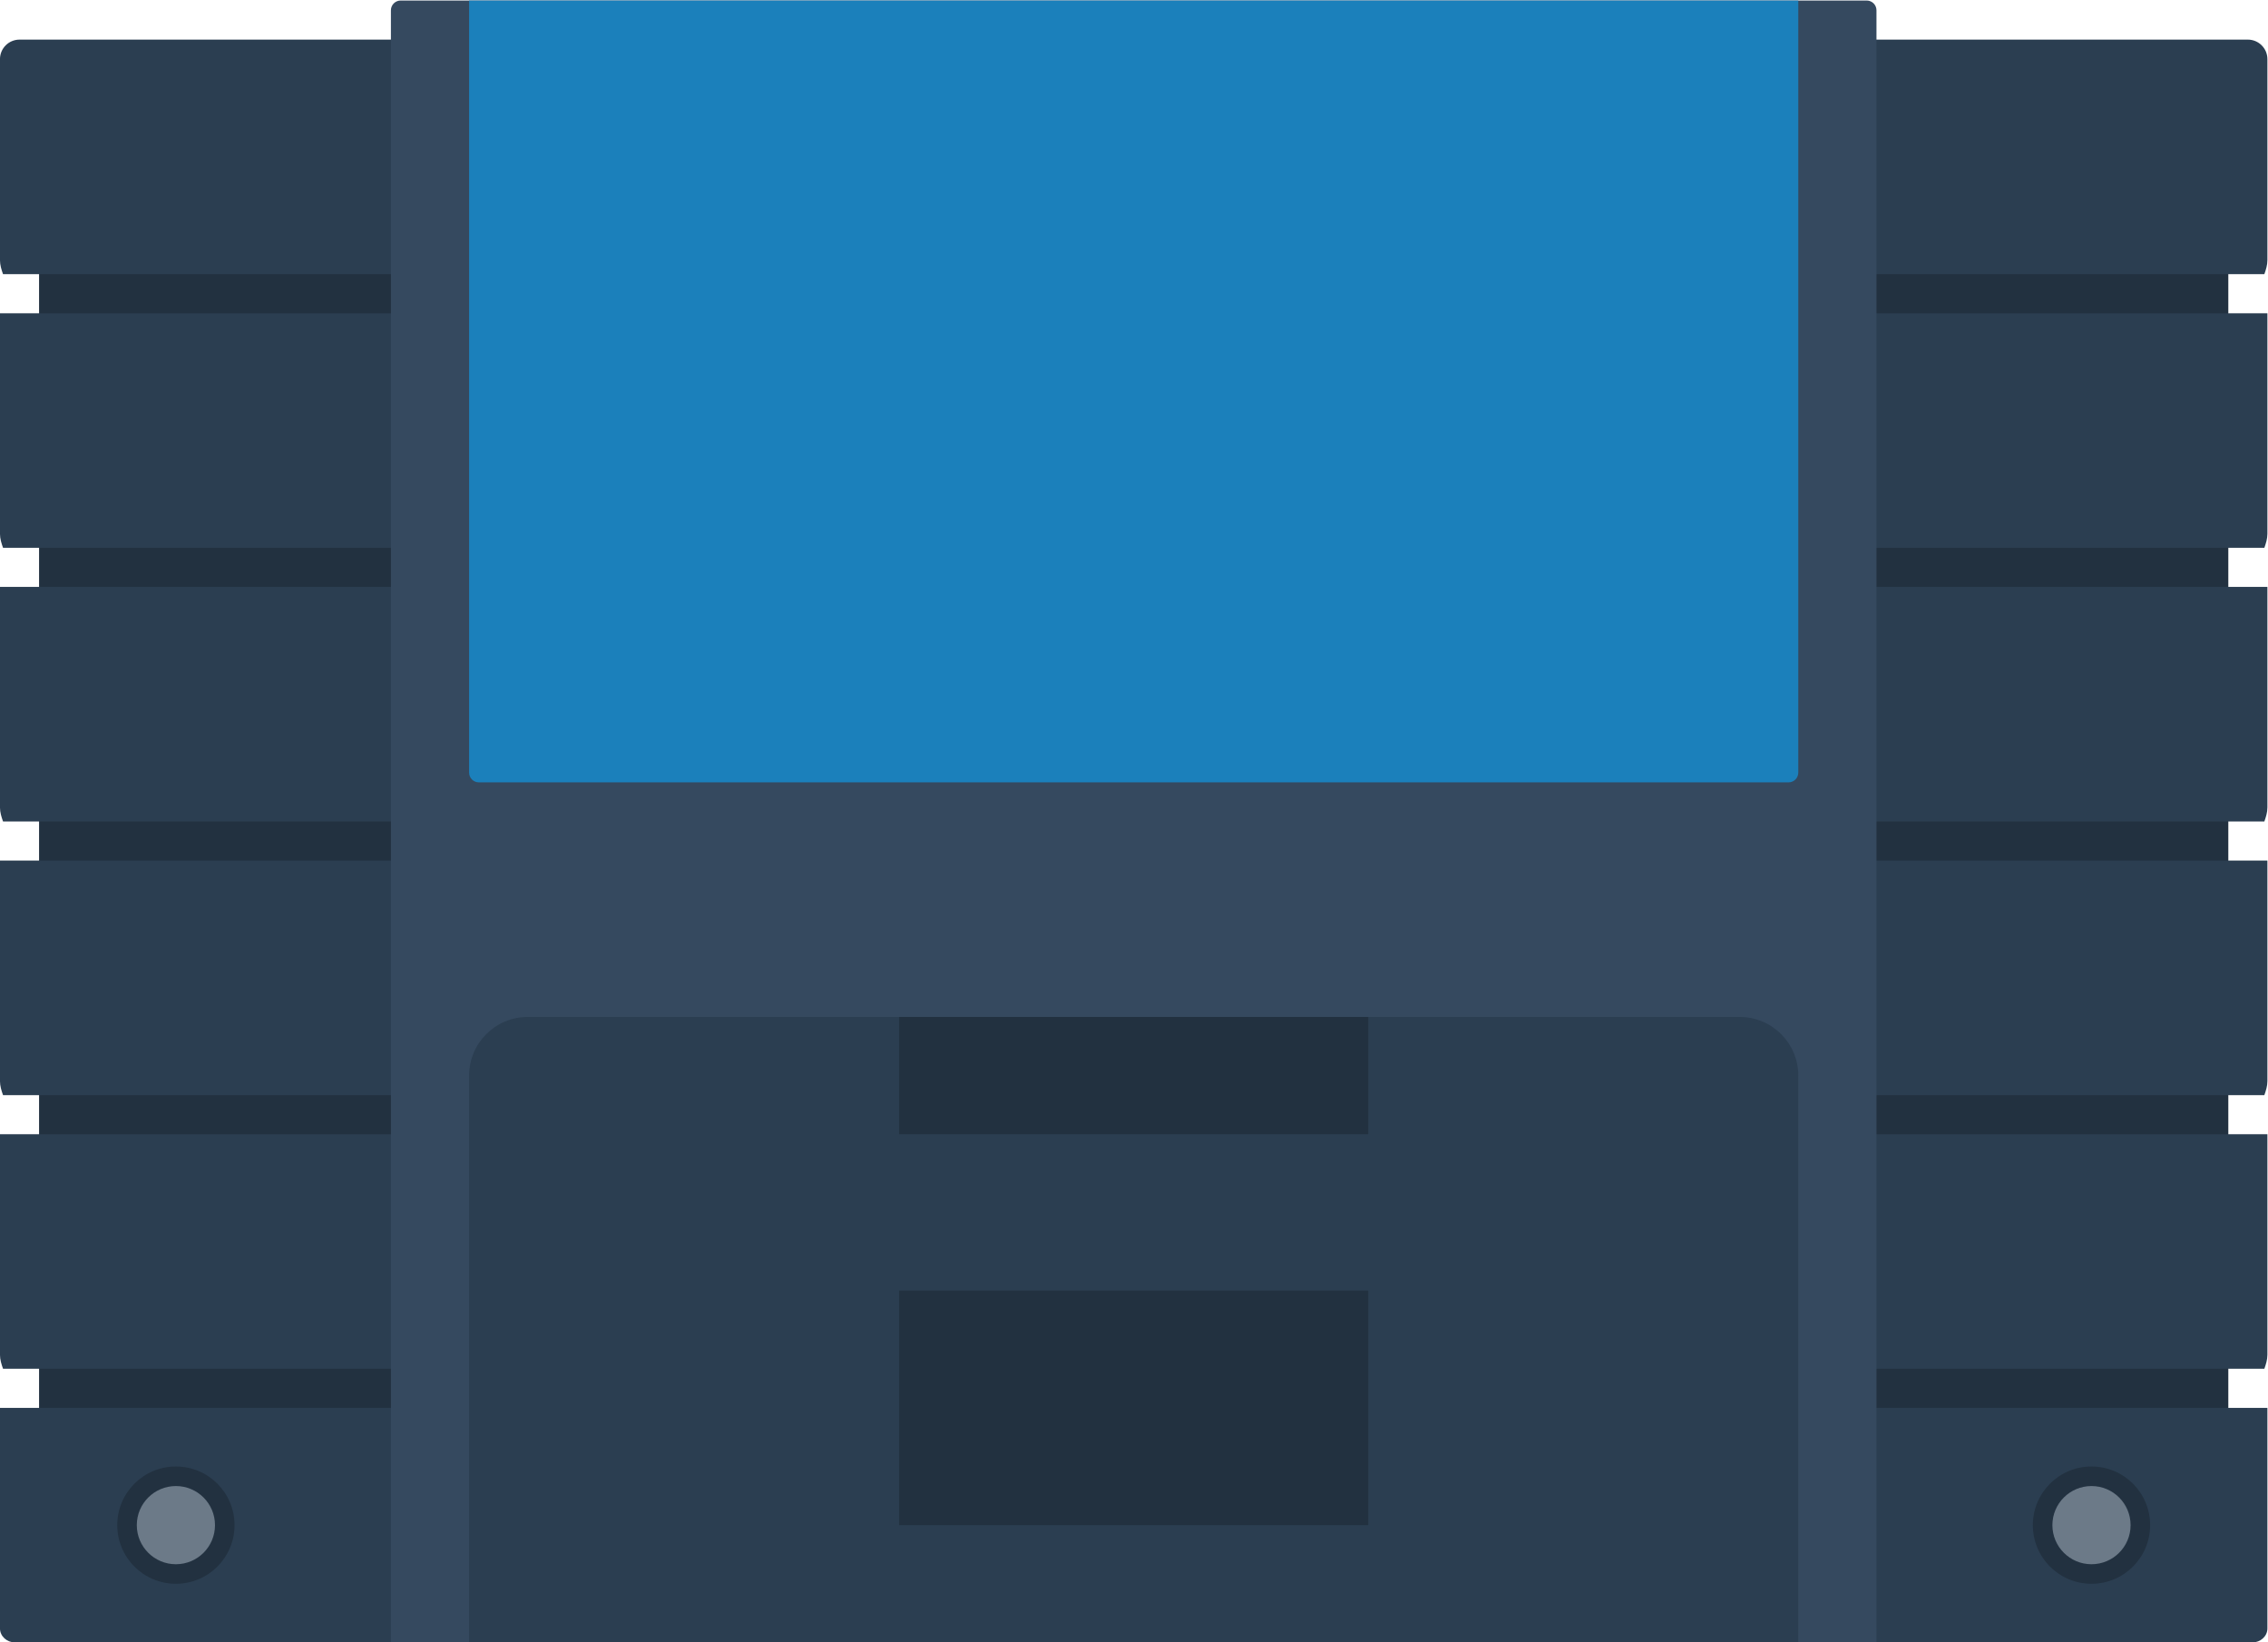<svg height="224" viewBox="0 0 309.334 224" width="309.334" xmlns="http://www.w3.org/2000/svg" xmlns:xlink="http://www.w3.org/1999/xlink"><clipPath id="a"><path d="m0 256h256v-256h-256z"/></clipPath><g transform="matrix(1.333 0 0 -1.333 -15.999 282.667)"><path d="m240 64h-224v124h224z" fill="#223140"/><g clip-path="url(#a)"><g fill="#2b3e51"><path d="m0 0c.803 0 1.52.619 1.525 1.422v.015 22.563h-232v-22.563c0-.005 0-.01 0-.015.005-.803.723-1.422 1.525-1.422z" transform="translate(242.475 44)"/><path d="m0 0c.162.459.312.927.312 1.437v22.563h-232v-22.563c0-.51.151-.978.313-1.437z" transform="translate(243.688 72)"/><path d="m0 0c.162.459.312.927.312 1.437v22.563h-232v-22.563c0-.51.151-.978.313-1.437z" transform="translate(243.688 100)"/><path d="m0 0c.162.459.312.927.312 1.437v22.563h-232v-22.563c0-.51.151-.978.313-1.437z" transform="translate(243.688 128)"/><path d="m0 0c.162.459.312.927.312 1.437v22.563h-232v-22.563c0-.51.151-.978.313-1.437z" transform="translate(243.688 156)"/><path d="m0 0c.162.459.312.927.312 1.437v20.563c0 1.105-.895 2-2 2h-228c-1.104 0-2-.895-2-2v-20.563c0-.51.151-.978.313-1.437z" transform="translate(243.688 184)"/></g><path d="m0 0h-152v167c0 .552.448 1 1 1h150c.552 0 1-.448 1-1z" fill="#35495f" transform="translate(204 44)"/><path d="m0 0h-134c-.552 0-1 .448-1 1v79h136v-79c0-.552-.448-1-1-1" fill="#1b80bb" transform="translate(195 132)"/><path d="m0 0h-136v58c0 3.314 2.686 6 6 6h124c3.314 0 6-2.686 6-6z" fill="#2b3e51" transform="translate(196 44)"/><path d="m152 96h-48v12h48z" fill="#223140"/><path d="m0 0c-3.314 0-6-2.686-6-6s2.686-6 6-6 6 2.686 6 6-2.686 6-6 6" fill="#223140" transform="translate(30 62)"/><path d="m152 56h-48v24h48z" fill="#223140"/><path d="m0 0c2.209 0 4-1.791 4-4s-1.791-4-4-4-4 1.791-4 4 1.791 4 4 4" fill="#6c7a88" transform="translate(30 60)"/><path d="m0 0c-3.314 0-6-2.686-6-6s2.686-6 6-6 6 2.686 6 6-2.686 6-6 6" fill="#223140" transform="translate(226 62)"/><path d="m0 0c2.209 0 4-1.791 4-4s-1.791-4-4-4-4 1.791-4 4 1.791 4 4 4" fill="#6c7a88" transform="translate(226 60)"/></g></g></svg>